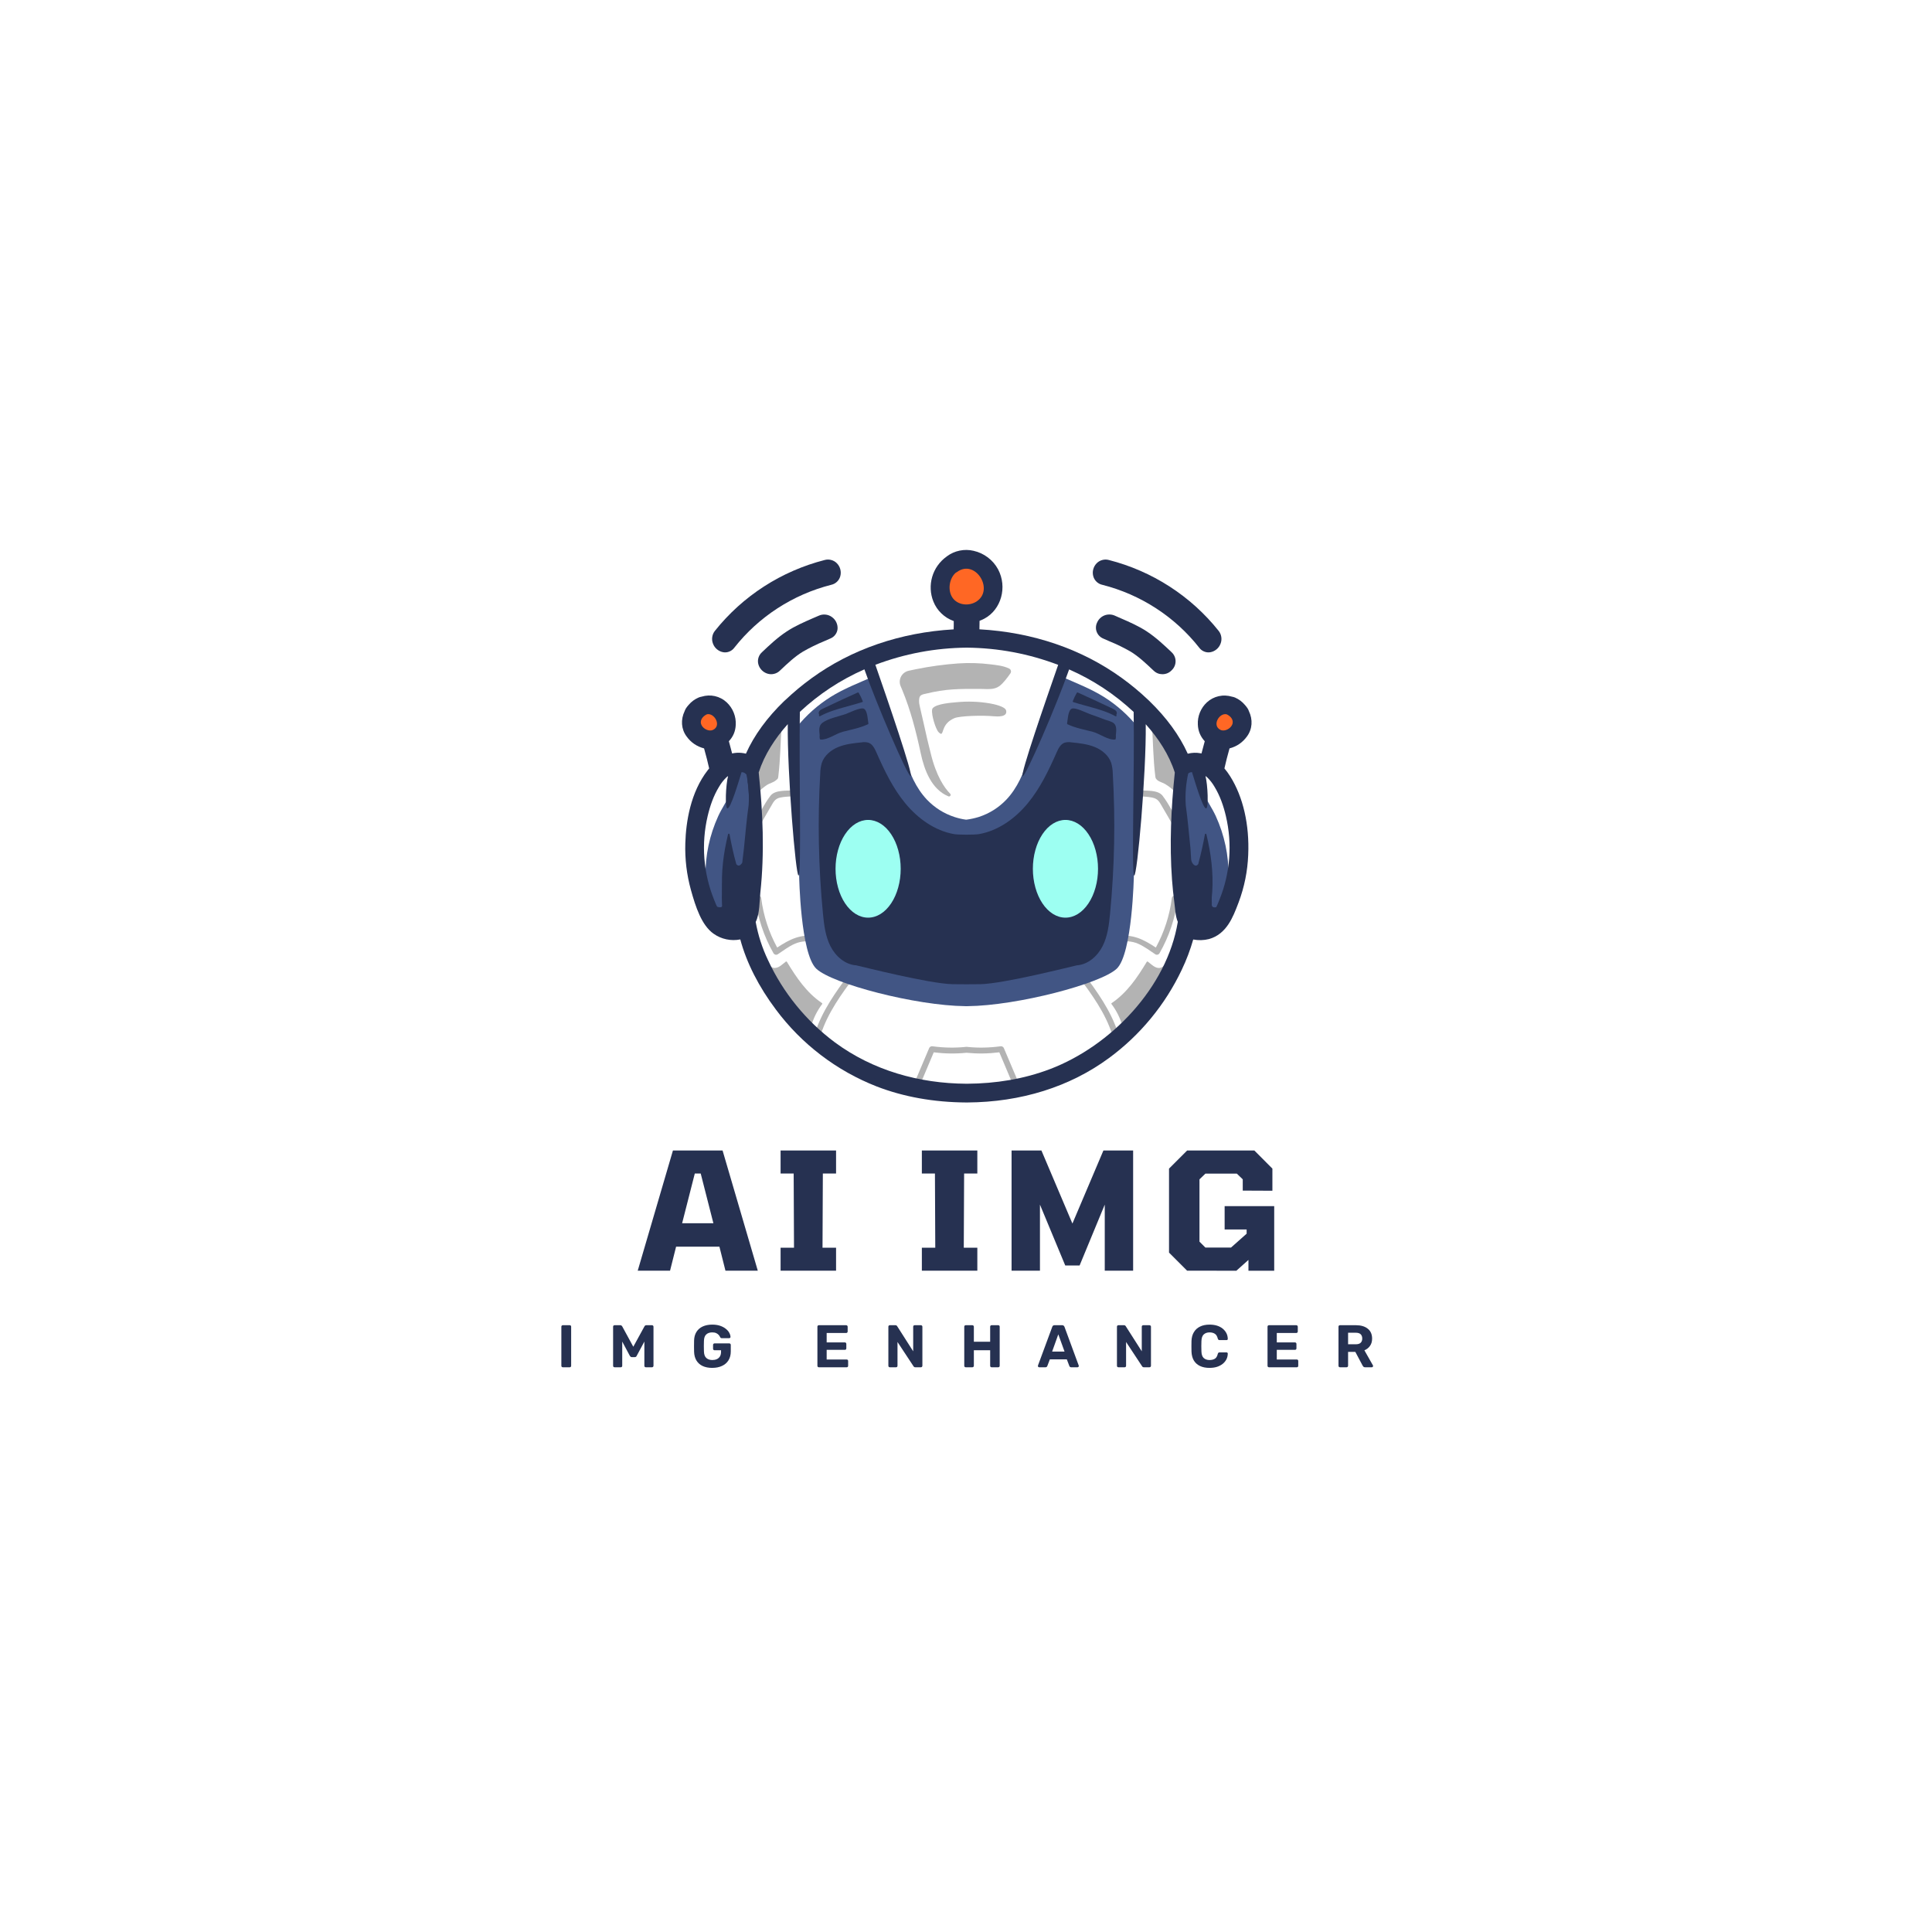 <svg preserveAspectRatio="xMidYMid meet" viewBox="-37.5 -37.5 450 450" xmlns="http://www.w3.org/2000/svg" xmlns:xlink="http://www.w3.org/1999/xlink" zoomAndPan="magnify"><clipPath id="a"><path d="m121 90.293h133.418v129h-133.418zm0 0"/></clipPath><path d="m-37.5-37.5h450v450h-450z" fill="#fff"/><path d="m-37.5-37.5h450v450h-450z" fill="#fff"/><path d="m-37.5-37.5h450v450h-450z" fill="#fff"/><path d="m156.258 106.211c-.445-.32-.941-.508-1.488-.562-.551-.055-1.074.035-1.574.262-.473.203-.961.41-1.461.629-2.008.879-4.086 1.781-5.992 3.039-2.191 1.438-4.086 3.242-5.773 4.84-.383.348-.652.766-.805 1.258-.152.496-.164.992-.043 1.492.137.535.402 1.004.785 1.406.387.398.848.68 1.383.84.508.148 1.016.16 1.531.031.512-.129.961-.375 1.336-.746l.125-.117c1.719-1.617 3.344-3.164 5.242-4.312 1.578-.906 3.207-1.707 4.891-2.402.508-.219 1.012-.438 1.512-.66.461-.191.84-.484 1.137-.883.297-.398.473-.844.52-1.336.039-.547-.062-1.066-.297-1.562-.234-.492-.578-.898-1.027-1.215zm0 0" fill="#263151"/><path d="m130.984 114.422c.488.074.965.016 1.422-.176.457-.188.836-.484 1.129-.883 1.414-1.797 2.965-3.465 4.656-5.008 1.691-1.539 3.496-2.934 5.418-4.18 1.922-1.246 3.934-2.328 6.031-3.246 2.102-.914 4.262-1.656 6.484-2.219.508-.113.949-.352 1.324-.707.375-.359.633-.785.77-1.285.145-.535.148-1.074.008-1.609-.141-.539-.406-1.008-.793-1.406-.367-.375-.809-.633-1.316-.77-.508-.137-1.02-.137-1.527 0-2.508.641-4.945 1.477-7.316 2.512-2.371 1.031-4.645 2.25-6.816 3.652-2.172 1.398-4.215 2.965-6.133 4.695-1.914 1.734-3.68 3.605-5.289 5.621-.348.43-.559.918-.641 1.465-.078.547-.016 1.074.191 1.586.199.512.512.945.941 1.293.426.348.91.57 1.457.664zm0 0" fill="#263151"/><g clip-path="url(#a)"><path d="m247.691 141.477c.312-1.457.715-2.926 1.105-4.355l.082-.305c1.691-.445 3.051-1.379 4.074-2.797 1.242-1.691 1.402-3.887.434-5.902-.078-.234-.188-.457-.328-.664-.184-.273-.387-.535-.609-.777-.621-.734-1.371-1.297-2.25-1.688-.238-.105-.484-.176-.742-.219-.504-.152-1.016-.238-1.539-.258-.527-.023-1.043.027-1.559.141-.512.113-1 .293-1.465.535-.465.242-.891.543-1.277.895-.723.668-1.266 1.457-1.637 2.363-.371.91-.531 1.852-.48 2.832.059 1.484.598 2.773 1.609 3.871l-.078.289c-.23.836-.461 1.691-.68 2.555l-.223-.043c-1-.188-1.992-.152-2.977.105-1.926-4.273-4.945-8.406-8.965-12.301-.09-.094-.184-.184-.285-.27-1.91-1.809-3.93-3.488-6.059-5.031-9.324-6.77-20.77-10.684-33.215-11.375.02-.652.031-1.312.031-1.98.383-.141.758-.309 1.121-.504 3.93-2.102 5.391-7.359 3.191-11.488-.59-1.09-1.383-2.012-2.375-2.766-.992-.75-2.094-1.266-3.312-1.543-1.078-.258-2.164-.273-3.254-.051s-2.082.668-2.973 1.328l-.078.066c-.402.285-.777.605-1.125.953-.348.348-.664.723-.949 1.125-.285.398-.535.82-.75 1.262-.215.445-.391.902-.527 1.371-.137.473-.234.953-.293 1.441-.059.488-.074.977-.051 1.465.023.492.086.977.191 1.457.105.48.25.949.434 1.402.426 1.062 1.051 1.988 1.879 2.777.824.793 1.781 1.379 2.859 1.762.012.641.004 1.285-.02 1.934-12.395.711-23.805 4.625-33.082 11.371-2.129 1.543-4.145 3.219-6.051 5.023-.113.086-.223.18-.32.281-4.02 3.883-7.027 8.012-8.934 12.277-.324-.082-.652-.141-.988-.176-.75-.078-1.492-.039-2.227.125-.219-.859-.449-1.711-.676-2.547l-.082-.297c1.008-1.07 1.543-2.344 1.602-3.809.055-.984-.105-1.938-.469-2.852-.367-.914-.91-1.711-1.629-2.391-.383-.359-.809-.664-1.277-.91-.465-.246-.953-.43-1.469-.547-.516-.113-1.035-.164-1.562-.141s-1.043.113-1.547.27c-.254.039-.5.113-.734.215-.891.391-1.652.957-2.281 1.699-.219.238-.418.492-.598.762-.137.207-.246.43-.328.668-.969 2.016-.812 4.215.434 5.902 1.023 1.422 2.383 2.355 4.082 2.801l.082.305c.395 1.43.793 2.902 1.105 4.359-.109.125-.215.254-.312.387-4.062 5.203-5.094 12.121-5.242 17.008-.117 3.707.32 7.352 1.309 10.926 1.082 3.902 2.477 8.234 5.301 10.199.898.633 1.887 1.062 2.961 1.289 1.078.227 2.156.234 3.234.023 1.438 5.387 4.289 11.012 8.316 16.367 2.992 4.008 6.477 7.531 10.461 10.57s8.309 5.473 12.98 7.305c6.27 2.426 13.297 3.691 20.898 3.734h.219c12.5-.07 23.91-3.648 32.992-10.344 3.637-2.676 6.891-5.754 9.758-9.234 2.871-3.48 5.27-7.258 7.199-11.328 1.09-2.277 1.98-4.629 2.672-7.055 1.23.234 2.457.203 3.676-.102 4.094-1.152 5.594-5.117 6.801-8.285l.102-.27c1.336-3.562 2.078-7.246 2.23-11.047.309-7.004-1.176-13.492-4.188-18.285-.41-.652-.859-1.273-1.355-1.863zm0 0" fill="#263151"/></g><path d="m223.629 106.543c-.488-.211-.977-.426-1.461-.645-.379-.168-.777-.262-1.195-.27-.418-.012-.82.059-1.211.207-.387.152-.73.371-1.031.66-.301.289-.531.625-.695 1.008-.164.336-.254.691-.27 1.066-.02.375.039.738.172 1.086.133.352.328.664.59.934.262.27.562.48.91.629l1.52.668c1.676.684 3.301 1.477 4.871 2.379 1.895 1.152 3.52 2.695 5.25 4.328l.117.105c.57.555 1.254.836 2.051.84.883-.008 1.621-.336 2.215-.98.281-.273.492-.594.641-.957.148-.359.219-.738.211-1.129-.004-.391-.09-.766-.25-1.121-.16-.355-.387-.668-.676-.934-1.684-1.598-3.594-3.406-5.777-4.848-1.895-1.246-3.969-2.152-5.98-3.027zm0 0" fill="#263151"/><path d="m219.238 98.711c2.223.562 4.383 1.305 6.484 2.219 2.098.918 4.109 2 6.031 3.246 1.922 1.246 3.727 2.641 5.418 4.18 1.691 1.543 3.242 3.211 4.656 5.008.293.398.672.695 1.129.883.457.191.934.25 1.422.176.547-.094 1.031-.316 1.457-.664.43-.348.742-.781.941-1.293.207-.512.27-1.039.191-1.586-.082-.547-.293-1.035-.641-1.465-1.609-2.016-3.375-3.887-5.289-5.621-1.918-1.73-3.961-3.297-6.133-4.695-2.172-1.402-4.445-2.621-6.816-3.652-2.371-1.035-4.809-1.871-7.316-2.512-.508-.137-1.02-.137-1.527 0-.508.137-.949.395-1.316.77-.387.398-.652.867-.793 1.406-.141.535-.137 1.074.008 1.609.137.5.395.926.77 1.285.375.355.816.594 1.324.707zm0 0" fill="#263151"/><path d="m237.887 169.711c-.742-4.605-1.262-9.172-1.164-13.848.086-4.258 1.082-8.48 1.066-12.723-.02-6.297-4.184-11.426-9.348-14.637-.066-.043-.133-.039-.191.016l-1.508-1.969c.109-.102.082-.324-.098-.305-2.539.312-4.391 1.832-6.098 3.633-2.465 2.605-4.738 5.418-6.945 8.242-4.316 5.523-8.27 11.312-12.133 17.152-3.371 5.098-8.395 10.859-8.336 17.301.039 4.348 2.02 8.582 4.375 12.43-3.168.223-6.359.699-9.516.922-.18 0-.359-.016-.539-.031-2.598-.199-5.18-.562-7.773-.805-.457-.043-.918-.078-1.379-.109 1.484-2.461 2.668-5.055 3.551-7.785.785-2.457.891-4.945.312-7.457-.023-.094-.047-.191-.066-.285l-.074-.285c-.023-.098-.051-.195-.078-.293-.852-3.004-2.539-5.824-4.422-8.703-4.512-6.902-9.051-13.801-14.055-20.367-2.293-3.012-4.68-5.957-7.203-8.781-1.977-2.219-4.059-4.402-7.145-4.785-.176-.023-.207.199-.098.301l-1.508 1.973c-.059-.055-.121-.062-.188-.02-4.52 2.809-8.441 7.145-9.207 12.562-.496 3.477.406 7.004.707 10.469.32 3.754.32 7.508 0 11.262-.328 3.82-1.285 7.57-1.504 11.395-.188 3.27.539 6.363 1.637 9.426 1.543 4.219 3.621 8.152 6.242 11.805s5.684 6.887 9.191 9.707c1.043.84 2.129 1.633 3.25 2.383.496.336 1.258 1.055 1.957.914.031-.004.059-.012.09-.023.637.586 1.586.898 2.371 1.289 2.102 1.059 4.227 2.082 6.402 2.984 3.996 1.699 8.145 2.824 12.453 3.383 2.352.285 4.707.379 7.074.289 1.055.035 2.109.035 3.168 0 5.051-.199 9.93-1.215 14.637-3.055 2.332-.895 4.602-1.945 6.852-3.051 1.082-.539 2.758-.996 3.625-1.977.422.043.926-.117 1.602-.559 2.438-1.602 4.699-3.414 6.793-5.441 4.402-4.23 7.898-9.102 10.492-14.613 1.262-2.695 2.371-5.535 2.98-8.449.609-3.16.254-6.316-.254-9.48zm-16.875 35.492c-.797.707-1.652 1.336-2.566 1.883.879-.594 1.734-1.223 2.566-1.883zm-59.836 3.863 1.402.707c-.477-.223-.957-.457-1.395-.707zm0 0" fill="#fff"/><path d="m138.66 157.008c-.094-3-.184-6.008-.273-9.016-.082-2.645-.398-5.727-2.656-7.129l.598-.137c-3.25.289-6.035 2.57-7.684 5.359-1.645 2.789-2.305 6.031-2.758 9.23-.641 4.512-.91 9.191.43 13.547.52 1.559 1.152 3.074 1.898 4.547.988 2.055 2.418 4.359 4.703 4.551 1.582.133 3.09-.879 3.953-2.199.863-1.324 1.195-2.918 1.418-4.48.66-4.719.512-9.508.371-14.273zm0 0" fill="#415584"/><path d="m249.246 155.316c-.457-3.199-1.117-6.445-2.762-9.23-1.648-2.785-4.441-5.07-7.68-5.359l.598.137c-2.258 1.402-2.578 4.484-2.66 7.129-.09 3.008-.18 6.012-.27 9.016-.145 4.766-.289 9.555.387 14.277.223 1.562.543 3.156 1.414 4.48.875 1.324 2.375 2.332 3.953 2.199 2.289-.191 3.715-2.492 4.707-4.551.746-1.469 1.375-2.984 1.895-4.547 1.328-4.359 1.055-9.051.418-13.551zm0 0" fill="#415584"/><path d="m130.98 130.02c-.527-1.691-2.277-2.594-3.973-2.316-.254.023-.414.16-.48.402h-.051c-2.184-.191-2.242 2.504-1.684 3.945.641 1.664 2.352 2.668 4.102 2.004 1.562-.602 2.594-2.41 2.086-4.035zm0 0" fill="#ff6724"/><path d="m250.938 130.02c-.523-1.691-2.277-2.594-3.973-2.316-.254.023-.414.16-.48.402h-.051c-2.184-.191-2.238 2.504-1.684 3.945.641 1.664 2.352 2.668 4.102 2.004 1.562-.602 2.594-2.41 2.086-4.035zm0 0" fill="#ff6724"/><path d="m187.141 93.281c-.043-.469-.512-.895-1.004-.539-2.434 1.711-3.969 4.551-3.57 7.566.039.344.113.676.227 1.004.109.328.254.641.434.934.18.297.391.57.629.82.242.25.504.469.793.664.289.191.594.352.918.477.324.125.656.215 1 .27.344.051.688.07 1.035.047.348-.023.688-.078 1.02-.176 6.082-1.613 5.234-12.031-1.48-11.066zm0 0" fill="#ff6724"/><path d="m160.441 189.141c-3.25 4.359-6.438 8.781-8.125 14.008-.27.848 1.066 1.211 1.34.367 1.645-5.117 4.793-9.43 7.977-13.684.535-.707-.668-1.398-1.191-.691zm0 0" fill="#b3b3b3"/><path d="m139.082 155.52c.961-1.719 1.938-3.426 2.938-5.117.598-1.004.891-1.82 2.125-2.117 1.016-.246 2.199-.227 3.246-.336.879-.09.891-1.469 0-1.379-1.648.172-4.328-.16-5.445 1.285-1.594 2.09-2.781 4.684-4.062 6.969-.43.777.766 1.473 1.199.695zm0 0" fill="#b3b3b3"/><path d="m143.625 184.793c1.285-.863 2.551-1.828 3.969-2.457 1.625-.727 3.285-.656 5.031-.496.891.082.883-1.297 0-1.379-3.84-.352-6.094.762-9.102 2.742-1.961-3.598-3.203-7.426-3.723-11.488-.109-.867-1.496-.875-1.387 0 .566 4.559 1.988 8.832 4.258 12.828.102.164.242.27.426.316.184.051.359.027.527-.066zm0 0" fill="#b3b3b3"/><path d="m214.805 189.141c-.527-.707-1.73-.02-1.195.695 3.184 4.262 6.332 8.57 7.977 13.684.27.84 1.613.48 1.34-.371-1.672-5.227-4.863-9.648-8.121-14.008zm0 0" fill="#b3b3b3"/><path d="m237.355 154.82c-1.277-2.289-2.461-4.879-4.062-6.969-1.105-1.441-3.809-1.117-5.445-1.281-.887-.094-.883 1.285 0 1.379.961.098 1.969.117 2.918.301 1.457.27 1.746.961 2.438 2.156 1.004 1.691 1.98 3.395 2.938 5.117.449.773 1.648.078 1.215-.703zm0 0" fill="#b3b3b3"/><path d="m235.441 171.715c-.52 4.062-1.762 7.891-3.723 11.488-3.008-1.98-5.262-3.094-9.102-2.742-.883.082-.891 1.461 0 1.379 1.746-.16 3.395-.234 5.027.496 1.422.637 2.691 1.594 3.977 2.457.164.094.34.117.523.07.184-.051.328-.156.422-.32 2.277-3.992 3.695-8.27 4.262-12.828.113-.875-1.277-.855-1.387 0zm0 0" fill="#b3b3b3"/><path d="m196.344 206.688c-.059-.18-.168-.312-.332-.406-.164-.094-.336-.117-.52-.078-2.52.344-5.047.398-7.582.152-.086-.027-.176-.035-.27-.023h-.043c-.094-.012-.184-.004-.27.023-2.535.246-5.062.191-7.582-.152-.184-.043-.355-.016-.52.078-.164.09-.277.227-.332.406l-2.953 6.977c-.348.805.996 1.172 1.34.363l2.707-6.418c2.539.32 5.082.355 7.633.102 2.551.25 5.098.215 7.641-.109.902 2.145 1.805 4.281 2.707 6.418.344.809 1.684.453 1.336-.363zm0 0" fill="#b3b3b3"/><path d="m235.316 186.043c-.633.465-1.816 1.734-2.566 1.887-1.152.23-2.043-.828-2.91-1.453-.102-.055-.18-.035-.238.062-2.203 3.633-4.559 7.152-8.152 9.586-.102.059-.121.137-.062.234 1.195 1.598 2.066 3.352 2.605 5.27.02.066.066.105.137.117.066.012.125-.008.168-.066l.098.074c-.074.09-.066.172.023.246.09.074.172.066.246-.023 2.395-2.289 4.496-4.816 6.305-7.586 1.652-2.543 3.66-5.266 4.605-8.148.027-.137-.137-.297-.258-.199zm0 0" fill="#b3b3b3"/><path d="m232.016 144.16c.473.438 1.293.613 1.859.949.914.551 1.738 1.215 2.473 1.984.047.047.102.062.168.047.062-.02.105-.059.121-.121.352-2.176 1.133-4.469.234-6.59-1.176-2.789-3.062-5.387-4.895-7.789-.078-.109-.168-.121-.273-.039l-.5-.59c0-.074 0-.148-.012-.219-.02-.223-.363-.223-.348 0 .234 3.727.27 7.523.715 11.23.086.645.035.746.457 1.137zm0 0" fill="#b3b3b3"/><path d="m153.938 196.125c-3.582-2.422-5.953-5.953-8.152-9.594-.059-.098-.137-.117-.238-.062-.867.629-1.754 1.688-2.91 1.457-.75-.148-1.934-1.418-2.566-1.887-.121-.09-.297.059-.254.195.957 2.891 2.953 5.609 4.602 8.148 1.812 2.77 3.914 5.297 6.309 7.59.074.09.156.098.246.023.09-.074.098-.156.023-.246l.098-.074c.043.055.102.078.168.062.07-.012.117-.051.137-.117.539-1.914 1.406-3.672 2.605-5.266.051-.098.031-.172-.066-.23zm0 0" fill="#b3b3b3"/><path d="m139.039 147.094c.652-.684 1.375-1.285 2.168-1.805.562-.355 1.418-.539 1.922-.965.664-.539.586-.391.691-1.301.43-3.707.477-7.508.715-11.23.016-.223-.332-.223-.348 0v.219l-.52.598c-.102-.082-.191-.07-.27.039-1.82 2.387-3.707 4.992-4.883 7.773-.898 2.121-.117 4.41.234 6.59.016.062.055.105.121.125.062.02.121.004.168-.043zm0 0" fill="#b3b3b3"/><path d="m187.824 111.367v-.043l-.199.02-.215-.016v.047c-3.355.383-26.891 3.566-40.176 17.465l1.402 37.617s.293 18.141 3.988 21.668c3.695 3.523 23.133 8.617 34.738 8.73h.512c11.605-.113 31.078-5.246 34.738-8.73 3.656-3.488 3.988-21.668 3.988-21.668l1.402-37.617c-13.285-13.898-36.82-17.082-40.18-17.473zm0 0" fill="#415584"/><path d="m221.688 142.629c-.016-.824-.137-1.633-.363-2.426-.578-1.738-2.133-3.016-3.832-3.707-1.703-.695-3.559-.895-5.391-1.078-.551-.102-1.102-.078-1.641.07-.953.34-1.449 1.348-1.855 2.273-1.84 4.168-3.828 8.336-6.734 11.852-2.906 3.52-6.844 6.375-11.348 7.168-1.004.176-4.805.176-5.805 0-4.508-.793-8.445-3.648-11.352-7.168-2.906-3.516-4.895-7.684-6.734-11.852-.406-.918-.902-1.934-1.852-2.273-.543-.148-1.09-.172-1.645-.07-1.832.188-3.688.383-5.387 1.078-1.703.691-3.25 1.969-3.836 3.707-.227.793-.348 1.602-.363 2.426-.629 10.914-.418 21.812.633 32.695.25 2.586.566 5.234 1.738 7.555 1.176 2.324 3.391 4.293 6 4.465 1.699.375 16.93 4.254 22.406 4.391 1.113.031 5.469.031 6.582 0 5.477-.137 20.707-4.016 22.406-4.391 2.609-.172 4.824-2.152 6-4.465 1.172-2.312 1.488-4.969 1.738-7.555 1.051-10.883 1.262-21.781.633-32.695zm0 0" fill="#263151"/><path d="m246.277 173.531c-.105.066-.207.137-.301.211-.938.281-1.34-.012-1.211-.879-.039-.402-.051-.809-.035-1.215.047-.465.09-.93.121-1.395v-.027c.297-4.484-.289-8.992-1.367-13.414-.023-.082-.078-.125-.168-.125-.086 0-.141.043-.164.125-.406 2.23-.887 4.441-1.48 6.629-.027.09-.047.195-.07.309-.348.461-.777.609-1.355-.199-.176-.285-.277-.598-.309-.934-.027-.352-.047-.699-.066-1.047 0-.309-.02-.617-.051-.926-.012-.238-.027-.469-.051-.68-.344-3.309-.621-6.617-1.082-9.902-.168-2.547.035-5.066.602-7.555.051-.215-.273-.309-.336-.094-.121.5-.219 1-.305 1.5l-.191.582c-.047-.02-.09-.016-.137.004-.043.023-.07.059-.082.109-.121.492-.223 1.004-.309 1.52-.055-.012-.105 0-.152.031-.043.031-.07.074-.078.133-.898 9.375-.855 18.75.121 28.121.27 2.395 1.012 3.879 3.629 3.824.777-.016 1.219 0 1.68-.629.09-.129.164-.266.219-.41.039.055.09.098.148.133.469.234 1.238-.699 1.496-.957.742-.73 1.516-1.613 1.547-2.691-.004-.066-.031-.117-.09-.148-.055-.035-.113-.035-.172-.004zm0 0" fill="#263151"/><path d="m137.863 146.285c-.02-.137-.098-.191-.23-.164-.086-.516-.184-1.027-.305-1.52-.012-.047-.039-.082-.086-.105-.043-.023-.09-.023-.137-.004l-.188-.586c-.086-.496-.184-1-.305-1.496-.055-.215-.391-.125-.336.09.562 2.488.762 5 .598 7.543-.469 3.285-.746 6.598-1.082 9.906-.121 1.16-.254 2.32-.406 3.477-.023.039-.047.078-.07.117-.543.781-.973.664-1.316.23-.641-2.297-1.152-4.625-1.578-6.973-.023-.082-.082-.121-.168-.121-.086 0-.141.039-.168.121-1.082 4.426-1.656 8.93-1.352 13.414v.02c.031.465.074.926.125 1.391.016.406 0 .812-.043 1.219.133.863-.27 1.156-1.203.879-.098-.078-.199-.148-.305-.211-.059-.039-.121-.043-.184-.008-.062.031-.09.086-.09.156.027 1.016.711 1.824 1.395 2.531.25.27 1.145 1.363 1.648 1.113.059-.035.109-.078.148-.129.055.148.129.289.223.418.465.621.906.613 1.68.633 2.605.051 3.375-1.434 3.629-3.828.973-9.367 1.008-18.738.105-28.113zm0 0" fill="#263151"/><path d="m164.758 130.992c-.133-.805-.203-2.961-1.027-3.41-.766-.426-3.57 1-4.32 1.258-1.578.539-4.059 1.012-5.379 2.035-.895.695-.715 1.773-.617 2.859-.039.301-.023.594.039.887.023.086.078.129.168.129 1.586.156 3.609-1.395 5.145-1.793 2.012-.539 4.023-.879 5.918-1.77.074-.047.098-.109.074-.195zm0 0" fill="#263151"/><path d="m153.496 129.316c.941-.5 1.918-.922 2.93-1.262l1.555-.496c1.809-.539 3.664-.992 5.348-1.527.113-.031.152-.102.121-.211-.258-.68-.57-1.332-.945-1.953-.059-.094-.137-.113-.234-.062-2.543 1.152-5.09 2.305-7.605 3.52-.766.371-1.863.746-1.336 1.691-.203.113-.031.41.168.301zm0 0" fill="#263151"/><path d="m222.008 131.027c-.492-.492-1.527-.676-2.164-.918-1.141-.445-2.289-.867-3.445-1.266-.797-.27-3.52-1.676-4.297-1.266-.848.438-.922 2.656-1.051 3.422-.023.082.004.148.078.191 1.898.895 3.91 1.242 5.922 1.77 1.539.402 3.535 1.953 5.145 1.793.09 0 .145-.043.168-.125.062-.289.074-.578.039-.871.09-.957.25-2.082-.395-2.73zm0 0" fill="#263151"/><path d="m222.492 129.023c.539-.945-.574-1.328-1.336-1.695-2.52-1.211-5.059-2.367-7.602-3.52-.098-.051-.18-.031-.238.062-.371.625-.688 1.277-.945 1.953-.027.109.012.18.121.215 1.688.535 3.543.98 5.352 1.523l1.551.496c1.012.344 1.988.766 2.93 1.266.188.102.363-.195.168-.301zm0 0" fill="#263151"/><path d="m133.012 141.117c-7.957 4.879-10.133 14.547-7.852 23.137.027.129.098.23.207.309.109.074.23.105.359.09-.031.656-.047 1.312-.043 1.973 0 .727 1.137.73 1.137 0-.055-4.902.938-9.59 2.977-14.055.848-1.832 2.008-3.504 2.867-5.316.859-1.816 1.145-3.676 1.188-5.656-.004-.102-.031-.191-.082-.273-.051-.086-.117-.152-.203-.199-.086-.051-.18-.074-.277-.078-.098 0-.191.023-.277.07zm0 0" fill="#fff"/><path d="m242.469 141.117c-.086-.051-.184-.074-.281-.074-.102 0-.195.023-.285.074-.086.051-.156.121-.207.207-.051.086-.078.18-.078.281.043 1.973.344 3.844 1.191 5.656.848 1.809 2.016 3.484 2.867 5.316 2.035 4.465 3.027 9.152 2.977 14.055 0 .73 1.129.727 1.133 0 0-.656-.012-1.316-.043-1.973.129.016.25-.016.359-.09.109-.074.18-.18.207-.309 2.293-8.59.121-18.266-7.84-23.145zm0 0" fill="#fff"/><path d="m166.059 119.328c-.656-1.5-1.121-3.418-3.105-2.73-2.391.809-4.738 2.305-6.879 3.617-3.652 2.242-9.176 5.117-9.129 9.98 0 .16.059.293.176.398.117.109.258.156.414.141-.086.105-.172.207-.27.312-.457.562.34 1.363.812.809 2.227-2.766 4.844-5.102 7.852-7.004 3.098-1.938 6.574-3.285 9.926-4.75.301-.137.312-.52.203-.773zm0 0" fill="#fff"/><path d="m228.625 130.188c.047-4.879-5.473-7.742-9.129-9.984-2.137-1.312-4.484-2.793-6.875-3.613-1.984-.684-2.438 1.23-3.105 2.727-.113.254-.098.641.203.773 3.348 1.477 6.824 2.805 9.934 4.754 3.008 1.902 5.625 4.238 7.852 7.004.461.566 1.262-.238.812-.809l-.27-.312c.156.012.293-.035.41-.145.113-.105.172-.238.168-.395zm0 0" fill="#fff"/><path d="m209.883 115.84c-6-1.531-12.078-2.648-18.23-3.359-.086-.207-.219-.367-.41-.484-.305-.137-.621-.176-.949-.125-.883.059-1.77.133-2.652.207-.887-.074-1.77-.148-2.656-.207-.328-.051-.641-.012-.945.125-.191.117-.328.277-.41.484-6.152.711-12.23 1.828-18.23 3.359l-.875.238c1.121 4.332 3.711 8.125 5.414 12.266 1.406 3.434 2.188 7.082 3.293 10.625 1.109 3.539 2.598 7.062 5.145 9.762 1.82 1.906 3.984 3.27 6.5 4.086.848.273 1.711.477 2.594.598.047.016.094.016.141 0 .98-.129 1.941-.34 2.887-.633 2.473-.812 4.609-2.16 6.406-4.039 2.555-2.695 4.043-6.223 5.145-9.762 1.102-3.539 1.895-7.188 3.297-10.625 1.695-4.141 4.285-7.934 5.414-12.262zm0 0" fill="#fff"/><path d="m153.859 107.367c-2.434 1.094-4.984 2.078-7.223 3.551-2.023 1.348-3.789 3.008-5.551 4.664-1.297 1.23.668 3.176 1.957 1.953 1.77-1.676 3.547-3.375 5.652-4.645 2.105-1.266 4.367-2.152 6.574-3.141 1.613-.73.207-3.109-1.41-2.383zm0 0" fill="#263151"/><path d="m132.262 112.363c1.473-1.863 3.09-3.594 4.848-5.191 1.754-1.602 3.633-3.047 5.629-4.34 1.996-1.293 4.082-2.418 6.262-3.371 2.184-.949 4.426-1.723 6.734-2.309 1.727-.438.996-3.102-.738-2.66-2.422.613-4.781 1.418-7.074 2.418-2.289.996-4.488 2.172-6.586 3.523-2.098 1.355-4.074 2.867-5.926 4.543-1.852 1.676-3.555 3.488-5.105 5.438-1.102 1.379.852 3.34 1.957 1.949zm0 0" fill="#263151"/><path d="m251.648 133.07c.973-1.324.922-2.98.234-4.348-.039-.137-.098-.266-.172-.387-.148-.211-.305-.41-.48-.602-.461-.555-1.023-.98-1.684-1.273-.145-.062-.293-.102-.449-.117-.762-.258-1.535-.305-2.324-.137-.789.168-1.477.523-2.066 1.07-2.098 1.883-2.203 5.523.121 7.25.035.023.07.043.105.066-.492 1.828-1.016 3.656-1.426 5.504-.531-.266-1.09-.457-1.676-.566-1.27-.254-2.457-.039-3.559.637-1.941-5.023-5.32-9.496-9.266-13.297-.059-.066-.121-.125-.191-.18-1.871-1.781-3.859-3.426-5.953-4.941-9.848-7.168-21.809-10.742-33.93-11.133.109-1.547.129-3.094.062-4.641 0-.027 0-.051 0-.078.711-.141 1.383-.379 2.02-.723 3.281-1.754 4.227-6.133 2.527-9.316-1.801-3.359-6.324-4.883-9.523-2.504-.016 0-.027.023-.043.035-.668.469-1.246 1.035-1.723 1.695-.48.664-.836 1.387-1.07 2.168s-.332 1.582-.293 2.395c.035.816.207 1.605.512 2.363.414 1.02 1.051 1.875 1.906 2.57.859.695 1.832 1.141 2.918 1.34v.062c.066 1.551.047 3.098-.062 4.645-12.035.434-23.891 4.008-33.68 11.121-2.086 1.516-4.066 3.16-5.938 4.934-.074.055-.141.117-.199.188-3.934 3.801-7.309 8.262-9.246 13.281-.625-.375-1.301-.602-2.027-.672-1.137-.109-2.207.102-3.219.633-.41-1.848-.934-3.68-1.426-5.508.035-.023.07-.043.105-.066 2.344-1.742 2.195-5.332.121-7.25-.586-.555-1.277-.914-2.066-1.078-.789-.168-1.566-.121-2.328.145-.156.016-.301.055-.445.117-.664.297-1.227.723-1.691 1.285-.172.184-.328.383-.473.59-.074.121-.133.25-.172.387-.688 1.363-.738 3.023.234 4.348.977 1.324 2.504 2.25 4.062 2.32.586 2.172 1.227 4.348 1.645 6.562-.277.281-.539.574-.785.883-3.465 4.441-4.738 10.586-4.906 16.078-.105 3.543.312 7.027 1.254 10.449.793 2.855 2.125 7.539 4.668 9.309 1.965 1.371 4.332 1.48 6.449.602 1.352 6.305 4.602 12.348 8.434 17.43 2.898 3.891 6.281 7.309 10.148 10.258 3.863 2.945 8.062 5.309 12.594 7.082 6.465 2.512 13.387 3.586 20.305 3.625h.105.105c11.453-.066 22.766-3.191 32.035-10.027 3.527-2.598 6.684-5.586 9.469-8.961 2.785-3.379 5.113-7.039 6.984-10.992 1.301-2.672 2.293-5.457 2.98-8.348 1.449.566 3.215.676 4.402.34 3.414-.965 4.691-4.582 5.836-7.578 1.273-3.406 1.98-6.926 2.125-10.555.27-5.844-.777-12.324-3.941-17.359-.5-.805-1.07-1.551-1.719-2.246.418-2.207 1.062-4.383 1.645-6.555 1.531-.078 3.043-.973 4.039-2.328zm-3.438-4.195c.914.418 1.754 1.32 1.285 2.422-.398.938-1.766 1.664-2.719 1.203-2.07-1-.281-4.035 1.434-3.625zm-63.91-27.242c-1.082-1.688-.727-4.391.812-5.73.105-.043.203-.098.297-.168 4.172-3.102 8.684 3.941 4.68 6.77-1.781 1.266-4.574 1.016-5.789-.871zm-58.379 29.797c-.574-1.113.27-2.113 1.234-2.559 1.711-.402 3.492 2.633 1.43 3.629-.918.445-2.215-.191-2.664-1.07zm2.898 40.617c-1.246-3.086-1.996-6.293-2.254-9.609-.254-3.32 0-6.598.758-9.84.559-2.379 1.367-4.734 2.648-6.828.473-.82 1.047-1.559 1.727-2.215.121-.109.25-.211.387-.301-.543 2.047-.762 7.457-.156 7.543.746.098 2.574-6.113 3.297-8.449.266.004.516.07.746.211.23.137.41.32.539.559.043.434.086.867.129 1.301-.027.215-.004.426.059.633.633 6.523.824 13.062.566 19.613-.082 1.801-.211 3.605-.395 5.402-.117 1.105-.25 2.215-.426 3.316-.105.695-.09 2.074-.484 2.668-.316.473-1.105.809-1.895.969-.84-3.203-2.043-11.078-2.738-11.082-.691 0-.98 7.246-.34 10.137-1.047-1.094-1.668-2.812-2.168-4.027zm78.27 39.457c-6.176 2.352-12.707 3.379-19.301 3.418-.039 0-.07 0-.109 0-.035 0-.066 0-.105 0-11-.062-21.746-3.082-30.637-9.652-3.348-2.5-6.34-5.367-8.973-8.605-2.633-3.242-4.824-6.75-6.578-10.535-1.355-2.836-2.309-5.797-2.871-8.887.973-1.961.883-5.039 1.082-6.812 1.004-9.289.594-18.734-.379-28.016 1.328-4.133 3.789-7.918 6.77-11.246-.133 11.324 1.84 35.234 2.508 35.266.723.035.07-25.859.309-38.129 4.445-4.152 9.457-7.449 15.031-9.902 2.812 8.078 10.129 25.051 10.789 24.895s-5.383-17.781-8.234-25.957c6.855-2.594 13.953-3.926 21.289-3.992 7.34.07 14.434 1.406 21.289 4.008-2.852 8.188-8.949 25.762-8.277 25.945.672.184 8.02-16.809 10.828-24.883 5.574 2.453 10.586 5.754 15.031 9.902.238 12.277-.539 38.086.121 38.129.727.047 2.828-23.941 2.695-35.266 2.98 3.328 5.441 7.113 6.77 11.25-.867 8.273-1.254 16.652-.652 24.961.129 1.762.309 3.516.539 5.27.195 1.395.227 3.191.812 4.555-2.527 15.312-15.582 28.875-29.746 34.285zm40.949-58.906c.758 3.242 1.012 6.52.758 9.84-.258 3.32-1.008 6.523-2.258 9.609-.492 1.203-1.125 2.918-2.148 4.012.641-2.887.246-10.184-.496-10.113-.641.062-1.746 7.871-2.586 11.074-.812-.148-1.59-.496-1.906-.969-.812-1.227-.715-4.195-.871-5.609-.203-1.922-.344-3.848-.434-5.777-.258-6.555-.07-13.098.559-19.629.066-.203.086-.414.062-.625.039-.438.086-.871.129-1.309.129-.234.309-.418.539-.555s.48-.207.75-.207c.723 2.336 2.551 8.547 3.297 8.449.605-.078.383-5.488-.156-7.543.137.09.266.191.387.301.68.656 1.254 1.395 1.727 2.215 1.277 2.102 2.09 4.457 2.648 6.836zm0 0" fill="#263151"/><path d="m221.504 107.367c-1.625-.723-3.027 1.652-1.402 2.383 2.207.988 4.504 1.883 6.574 3.141 2.07 1.258 3.875 2.965 5.645 4.645 1.289 1.223 3.246-.723 1.957-1.953-1.754-1.656-3.52-3.332-5.551-4.664-2.238-1.473-4.789-2.457-7.223-3.551zm0 0" fill="#263151"/><path d="m219.629 97.152c2.309.59 4.551 1.359 6.73 2.312s4.266 2.074 6.262 3.367 3.871 2.742 5.629 4.34c1.754 1.598 3.371 3.328 4.84 5.191 1.105 1.395 3.059-.57 1.961-1.949-1.551-1.949-3.254-3.762-5.105-5.438-1.848-1.672-3.824-3.188-5.922-4.539-2.098-1.355-4.293-2.531-6.586-3.527-2.289-.996-4.648-1.805-7.07-2.418-1.723-.438-2.461 2.219-.738 2.66zm0 0" fill="#263151"/><path d="m172.289 164.859c0 .746-.047 1.488-.145 2.219-.098.734-.242 1.445-.434 2.137-.188.688-.422 1.344-.699 1.965-.277.625-.594 1.199-.945 1.727-.352.527-.734 1-1.148 1.414-.414.418-.852.766-1.312 1.055-.461.285-.934.5-1.426.645-.488.148-.98.219-1.48.219-.496 0-.988-.07-1.48-.219-.488-.145-.961-.359-1.422-.645-.461-.289-.898-.637-1.312-1.055-.414-.414-.797-.887-1.148-1.414-.352-.527-.668-1.102-.945-1.727-.277-.621-.512-1.277-.699-1.965-.191-.691-.336-1.402-.434-2.137-.098-.73-.145-1.473-.145-2.219s.047-1.488.145-2.223c.098-.73.242-1.441.434-2.133.188-.691.422-1.348.699-1.969s.594-1.195.945-1.723c.352-.531.734-1 1.148-1.418.414-.414.852-.766 1.312-1.051s.934-.5 1.422-.648c.492-.145.984-.219 1.48-.219.5 0 .992.074 1.48.219.492.148.965.363 1.426.648.461.285.898.637 1.312 1.051.414.418.797.887 1.148 1.418.352.527.668 1.102.945 1.723.277.621.512 1.277.699 1.969.191.691.336 1.402.434 2.133.098.734.145 1.477.145 2.223zm0 0" fill="#9dfff2"/><path d="m218.25 164.859c0 .746-.047 1.488-.145 2.219-.098.734-.242 1.445-.434 2.137-.188.688-.422 1.344-.699 1.965-.277.625-.594 1.199-.945 1.727-.352.527-.734 1-1.148 1.414-.414.418-.852.766-1.312 1.055-.461.285-.934.5-1.422.645-.492.148-.984.219-1.48.219-.5 0-.992-.07-1.484-.219-.488-.145-.961-.359-1.422-.645-.461-.289-.898-.637-1.312-1.055-.414-.414-.797-.887-1.148-1.414s-.668-1.102-.945-1.727c-.277-.621-.512-1.277-.699-1.965-.191-.691-.336-1.402-.434-2.137-.098-.73-.145-1.473-.145-2.219s.047-1.488.145-2.223c.098-.73.242-1.441.434-2.133.188-.691.422-1.348.699-1.969.277-.621.594-1.195.945-1.723.352-.531.734-1 1.148-1.418.414-.414.852-.766 1.312-1.051.461-.285.934-.5 1.422-.648.492-.145.984-.219 1.484-.219.496 0 .988.074 1.48.219.488.148.961.363 1.422.648.461.285.898.637 1.312 1.051.414.418.797.887 1.148 1.418.352.527.668 1.102.945 1.723s.512 1.277.699 1.969c.191.691.336 1.402.434 2.133.098.734.145 1.477.145 2.223zm0 0" fill="#9dfff2"/><path d="m197.539 118.215c-1.328-.656-2.957-.809-4.387-.984-2.48-.305-4.969-.375-7.465-.207-3.301.234-6.578.684-9.82 1.344-.465.09-1.082.227-1.734.367-.191.043-.375.105-.547.188-.176.082-.34.184-.496.301-.152.117-.289.25-.414.398-.125.148-.23.309-.316.48-.09.172-.16.352-.207.539-.051.188-.078.375-.086.57-.004.191.008.383.043.57.035.191.09.375.168.551.129.305.27.602.379.895 1.953 4.746 3.207 9.613 4.293 14.703.848 3.977 2.527 8.43 6.438 10.047.191.078.344.035.465-.133.117-.172.102-.328-.043-.477-1.297-1.328-3.246-4.023-4.574-9.586-.562-2.203-1.082-4.418-1.559-6.641-.094-.461-.941-3.996-1.082-4.828-.078-.863 0-1.574.41-1.859.195-.125.406-.215.633-.27.176-.039.352-.082.527-.117 4.605-1.125 7.641-1.141 12.906-1.102 1.445.016 2.98.238 4.207-.664.902-.656 1.973-2.102 2.562-2.961.066-.094.109-.195.129-.305s.016-.219-.012-.328c-.031-.109-.082-.207-.152-.293-.074-.086-.164-.152-.266-.199zm0 0" fill="#b3b3b3"/><path d="m193.055 126.336c-2.586-.441-5.188-.527-7.801-.27-1.238.109-4.664.359-5.52 1.402-.504.617.355 3.871 1.109 5.18.184.348.453.609.812.785.684 0 .188-2.422 3.172-3.672 1.328-.523 6.383-.688 9.16-.426.793.074 3.273.227 2.852-1.367-.254-.953-3.02-1.5-3.785-1.633zm0 0" fill="#b3b3b3"/><g fill="#263151"><path d="m0 0 8.203-28h11.562l8.203 28h-7.531l-1.406-5.594h-10.094l-1.406 5.594zm10.344-11.062h7.281l-2.953-11.578h-1.375zm0 0" transform="translate(111.037 258.473)"/><path d="m1.516 0v-5.359h3.125l-.078-17.281h-3.047v-5.359h12.922v5.359h-3.078l-.078 17.281h3.156v5.359zm0 0" transform="translate(142.799 258.473)"/><path d="m1.516 0v-5.359h3.125l-.078-17.281h-3.047v-5.359h12.922v5.359h-3.078l-.078 17.281h3.156v5.359zm0 0" transform="translate(175.702 258.473)"/><path d="m2.656 0v-28h6.953l7.219 17.016 7.219-17.016h6.922v28h-6.609v-15.391l-5.859 14.172h-3.344l-5.891-14.172v15.391zm0 0" transform="translate(195.459 258.473)"/><path d="m6.125 0-4.219-4.219v-19.562l4.219-4.219h15.656l4.203 4.219v5.156l-6.906-.031v-2.625l-1.375-1.328h-7.328l-1.375 1.328v14.516l1.375 1.375h5.969l3.641-3.234v-.984h-5.125v-5.438h11.547v15.047h-6v-2.516l-2.812 2.516zm0 0" transform="translate(232.882 258.473)"/><path d="m1.375 0c-.094 0-.18-.031-.25-.094-.062-.07-.094-.156-.094-.25v-9.109c0-.102.031-.188.094-.25.07-.062.156-.094.25-.094h1.609c.094 0 .172.031.234.094s.094.148.094.25v9.109c0 .094-.031.18-.094.25-.062.062-.141.094-.234.094zm0 0" transform="translate(92.221 280.965)"/><path d="m1.391 0c-.105 0-.195-.031-.266-.094-.062-.07-.094-.156-.094-.25v-9.109c0-.102.031-.188.094-.25.07-.062.16-.094.266-.094h1.312c.133 0 .238.039.312.109.07.074.117.133.141.172l2.578 4.734 2.594-4.734c.02-.039.062-.098.125-.172.07-.07.18-.109.328-.109h1.297c.102 0 .188.031.25.094.07.062.109.148.109.25v9.109c0 .094-.039.18-.109.25-.062.062-.148.094-.25.094h-1.422c-.094 0-.18-.031-.25-.094-.062-.07-.094-.156-.094-.25v-5.641l-1.781 3.312c-.031.086-.086.156-.156.219-.074.062-.18.094-.312.094h-.656c-.125 0-.227-.031-.297-.094-.074-.062-.137-.133-.188-.219l-1.766-3.312v5.641c0 .094-.031.18-.094.25-.062.062-.148.094-.25.094zm0 0" transform="translate(104.273 280.965)"/><path d="m4.969.141c-.875 0-1.625-.145-2.25-.438-.617-.289-1.094-.719-1.438-1.281-.344-.57-.527-1.258-.547-2.062-.012-.395-.016-.82-.016-1.281 0-.457.004-.895.016-1.312.02-.781.203-1.445.547-2 .344-.551.828-.973 1.453-1.266.633-.289 1.379-.438 2.234-.438.688 0 1.289.09 1.812.266.531.18.973.414 1.328.703.363.281.633.59.812.922.188.336.285.664.297.984 0 .086-.031.152-.094.203-.055.055-.125.078-.219.078h-1.734c-.094 0-.168-.016-.219-.047-.055-.039-.102-.098-.141-.172-.062-.156-.168-.32-.312-.5-.148-.176-.34-.32-.578-.438-.242-.125-.559-.188-.953-.188-.586 0-1.047.156-1.391.469-.344.305-.527.805-.547 1.5-.031.805-.031 1.621 0 2.453.02.719.207 1.234.562 1.547.352.312.82.469 1.406.469.383 0 .727-.066 1.031-.203.301-.133.539-.344.719-.625.176-.281.266-.645.266-1.094v-.359h-1.531c-.094 0-.172-.031-.234-.094-.062-.07-.094-.156-.094-.25v-.891c0-.102.031-.188.094-.25.062-.07.141-.109.234-.109h3.453c.102 0 .188.039.25.109.062.062.094.148.094.25v1.516c0 .805-.18 1.492-.531 2.062-.355.574-.859 1.012-1.516 1.312-.648.305-1.402.453-2.266.453zm0 0" transform="translate(123.433 280.965)"/><path d="m1.375 0c-.094 0-.18-.031-.25-.094-.062-.07-.094-.156-.094-.25v-9.109c0-.102.031-.188.094-.25.07-.062.156-.094.25-.094h6.359c.094 0 .172.031.234.094.07.062.109.148.109.25v1.125c0 .105-.039.188-.109.25-.062.062-.141.094-.234.094h-4.547v2.188h4.234c.102 0 .188.039.25.109.062.062.094.141.094.234v1.047c0 .094-.031.18-.094.25-.062.062-.148.094-.25.094h-4.234v2.25h4.656c.102 0 .188.031.25.094s.094.148.094.25v1.125c0 .094-.031.18-.094.25-.062.062-.148.094-.25.094zm0 0" transform="translate(151.859 280.965)"/><path d="m1.375 0c-.094 0-.18-.031-.25-.094-.062-.07-.094-.156-.094-.25v-9.109c0-.102.031-.188.094-.25.07-.062.156-.094.25-.094h1.281c.145 0 .25.031.312.094s.102.117.125.156l3.719 5.828v-5.734c0-.102.031-.188.094-.25.07-.062.16-.094.266-.094h1.422c.102 0 .188.031.25.094.07.062.109.148.109.25v9.109c0 .094-.039.18-.109.25-.062.062-.148.094-.25.094h-1.281c-.148 0-.25-.031-.312-.094-.062-.07-.105-.125-.125-.156l-3.719-5.641v5.547c0 .094-.031.18-.094.25-.062.062-.148.094-.25.094zm0 0" transform="translate(168.388 280.965)"/><path d="m1.375 0c-.094 0-.18-.031-.25-.094-.062-.07-.094-.156-.094-.25v-9.109c0-.102.031-.188.094-.25.07-.062.156-.094.25-.094h1.531c.102 0 .188.031.25.094.07.062.109.148.109.25v3.5h3.797v-3.5c0-.102.031-.188.094-.25s.141-.094.234-.094h1.547c.102 0 .188.031.25.094s.094.148.094.25v9.109c0 .094-.031.18-.094.25-.062.062-.148.094-.25.094h-1.547c-.094 0-.172-.031-.234-.094-.062-.07-.094-.156-.094-.25v-3.625h-3.797v3.625c0 .094-.039.18-.109.25-.062.062-.148.094-.25.094zm0 0" transform="translate(186.065 280.965)"/><path d="m.469 0c-.086 0-.156-.031-.219-.094-.055-.062-.078-.129-.078-.203 0-.039.004-.082.016-.125l3.328-9c.031-.102.086-.191.172-.266.082-.07.195-.109.344-.109h1.797c.145 0 .258.039.344.109.082.074.145.164.188.266l3.312 9c.02.043.031.086.031.125 0 .074-.031.141-.094.203s-.137.094-.219.094h-1.469c-.125 0-.227-.031-.297-.094-.062-.07-.105-.133-.125-.188l-.594-1.562h-3.953l-.594 1.562c-.023.055-.062.117-.125.188-.062.062-.164.094-.297.094zm3.016-3.656h2.891l-1.453-4.016zm0 0" transform="translate(204.077 280.965)"/><path d="m1.375 0c-.094 0-.18-.031-.25-.094-.062-.07-.094-.156-.094-.25v-9.109c0-.102.031-.188.094-.25.07-.062.156-.094.25-.094h1.281c.145 0 .25.031.312.094s.102.117.125.156l3.719 5.828v-5.734c0-.102.031-.188.094-.25.07-.062.16-.094.266-.094h1.422c.102 0 .188.031.25.094.07.062.109.148.109.25v9.109c0 .094-.039.18-.109.25-.062.062-.148.094-.25.094h-1.281c-.148 0-.25-.031-.312-.094-.062-.07-.105-.125-.125-.156l-3.719-5.641v5.547c0 .094-.031.18-.094.25-.062.062-.148.094-.25.094zm0 0" transform="translate(221.628 280.965)"/><path d="m4.922.141c-.867 0-1.605-.145-2.219-.438-.617-.289-1.094-.719-1.438-1.281-.336-.57-.516-1.266-.547-2.078-.012-.383-.016-.797-.016-1.234s.004-.852.016-1.25c.031-.801.219-1.484.562-2.047.344-.57.82-1.004 1.438-1.297.613-.301 1.348-.453 2.203-.453.633 0 1.207.078 1.719.234.508.156.953.387 1.328.688.375.305.664.656.875 1.062.207.398.316.84.328 1.328.008.086-.016.156-.078.219-.062.055-.137.078-.219.078h-1.609c-.117 0-.203-.023-.266-.078-.062-.051-.117-.141-.156-.266-.137-.562-.371-.941-.703-1.141-.324-.207-.73-.312-1.219-.312-.562 0-1.016.164-1.359.484-.336.312-.512.836-.531 1.562-.031.773-.031 1.559 0 2.359.02.73.195 1.25.531 1.562.344.312.797.469 1.359.469.488 0 .898-.098 1.234-.297.332-.207.562-.586.688-1.141.039-.125.094-.211.156-.266.062-.051.148-.078.266-.078h1.609c.082 0 .156.031.219.094.062.055.086.121.078.203-.012.492-.121.938-.328 1.344-.211.398-.5.746-.875 1.047-.375.293-.82.523-1.328.688-.512.156-1.086.234-1.719.234zm0 0" transform="translate(239.304 280.965)"/><path d="m1.375 0c-.094 0-.18-.031-.25-.094-.062-.07-.094-.156-.094-.25v-9.109c0-.102.031-.188.094-.25.07-.062.156-.094.25-.094h6.359c.094 0 .172.031.234.094.07.062.109.148.109.25v1.125c0 .105-.039.188-.109.25-.062.062-.141.094-.234.094h-4.547v2.188h4.234c.102 0 .188.039.25.109.062.062.094.141.094.234v1.047c0 .094-.031.18-.094.25-.062.062-.148.094-.25.094h-4.234v2.25h4.656c.102 0 .188.031.25.094s.094.148.094.25v1.125c0 .094-.031.18-.094.25-.062.062-.148.094-.25.094zm0 0" transform="translate(256.701 280.965)"/><path d="m1.375 0c-.094 0-.18-.031-.25-.094-.062-.07-.094-.156-.094-.25v-9.109c0-.102.031-.188.094-.25.07-.062.156-.094.25-.094h3.719c1.164 0 2.082.273 2.75.812.676.531 1.016 1.305 1.016 2.312 0 .68-.168 1.246-.5 1.703-.324.461-.758.797-1.297 1.016l1.984 3.5c.031.062.047.117.047.156 0 .074-.031.141-.094.203s-.133.094-.203.094h-1.578c-.168 0-.293-.039-.375-.125-.086-.094-.148-.176-.188-.25l-1.703-3.203h-1.688v3.234c0 .094-.039.18-.109.25-.062.062-.148.094-.25.094zm1.891-5.359h1.797c.508 0 .883-.113 1.125-.344.25-.238.375-.566.375-.984 0-.426-.121-.758-.359-1-.242-.238-.621-.359-1.141-.359h-1.797zm0 0" transform="translate(273.23 280.965)"/></g></svg>